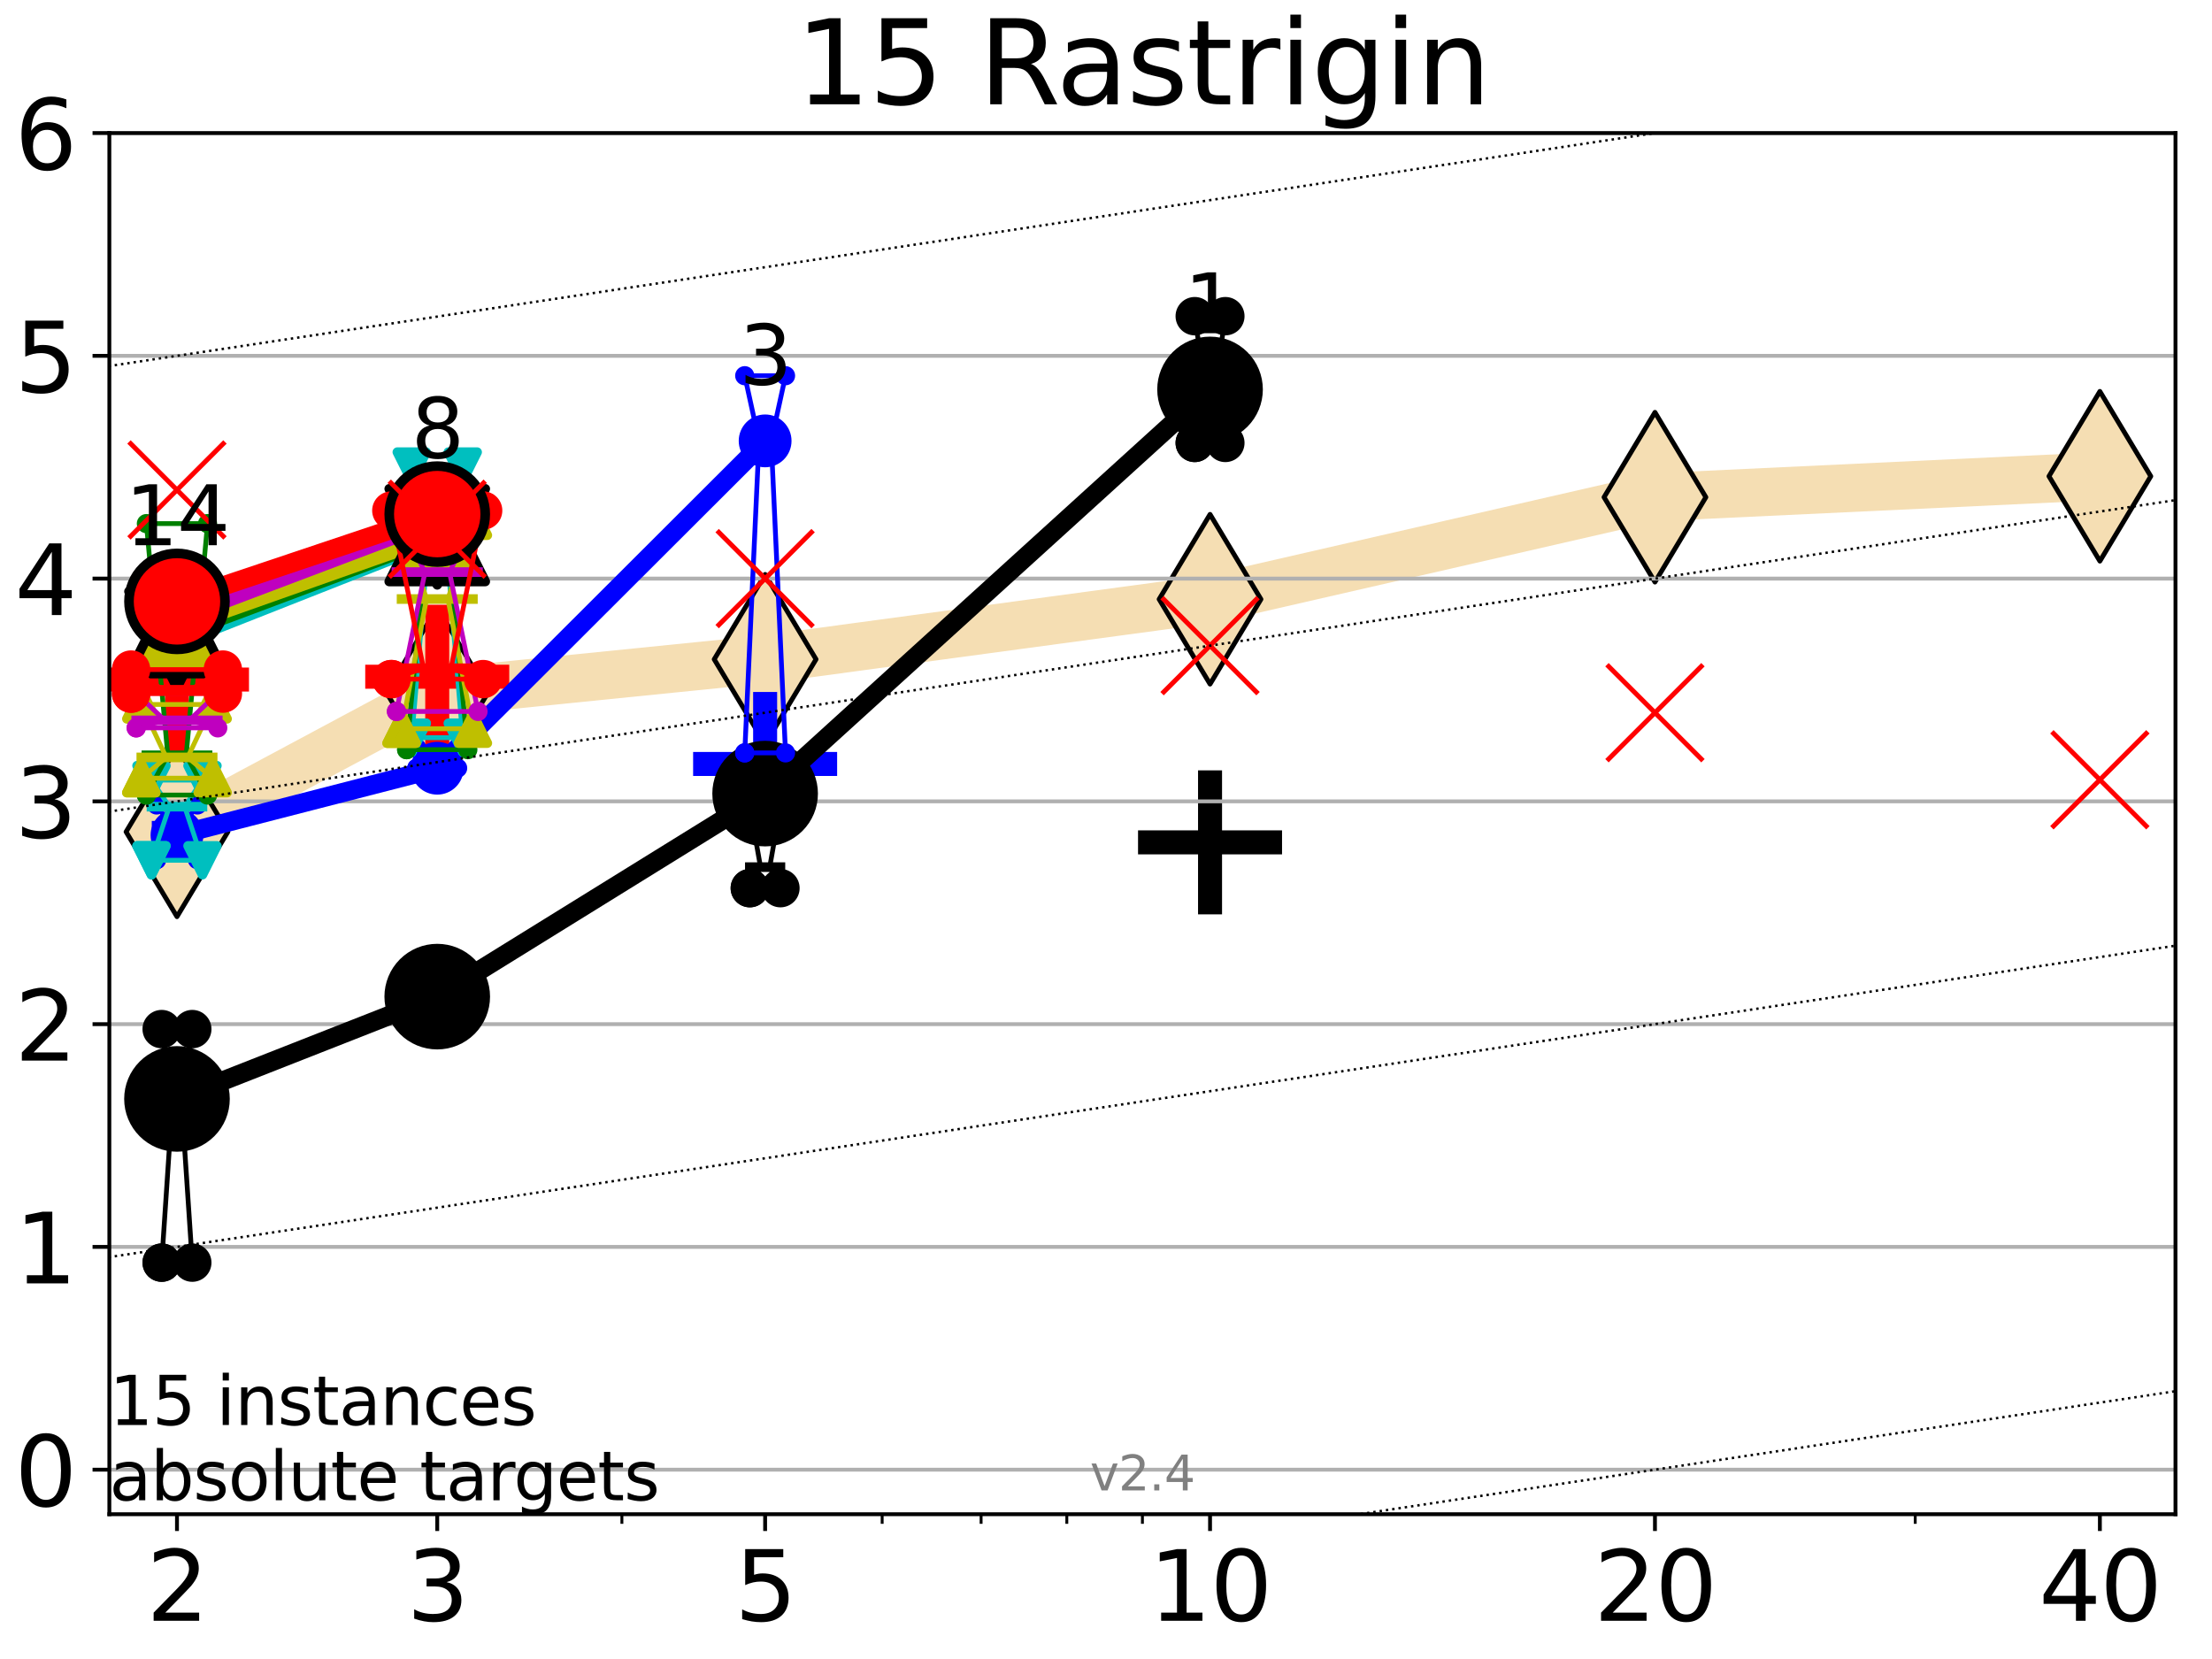 <?xml version="1.0" encoding="utf-8" standalone="no"?>
<!DOCTYPE svg PUBLIC "-//W3C//DTD SVG 1.1//EN"
  "http://www.w3.org/Graphics/SVG/1.1/DTD/svg11.dtd">
<svg height="345.6pt" version="1.1" viewBox="0 0 460.8 345.6" width="460.8pt" xmlns="http://www.w3.org/2000/svg" xmlns:xlink="http://www.w3.org/1999/xlink">
 <defs>
  <style type="text/css">*{stroke-linecap:butt;stroke-linejoin:round;}</style>
 </defs>
 <g id="figure_1">
  <g id="patch_1">
   <path d="M 0 345.6 
L 460.8 345.6 
L 460.8 0 
L 0 0 
z
" style="fill:#ffffff;"/>
  </g>
  <g id="axes_1">
   <g id="patch_2">
    <path d="M 22.78 315.44 
L 453.192 315.44 
L 453.192 27.72 
L 22.78 27.72 
z
" style="fill:#ffffff;"/>
   </g>
   <g id="line2d_1">
    <path clip-path="url(#p321405ad14)" d="M 36.868 173.282 
L 91.085 144.241 
L 159.39 137.345 
L 252.074 124.83 
L 344.758 103.578 
L 437.443 99.215 
" style="fill:none;stroke:#f5deb3;stroke-linecap:square;stroke-width:10;"/>
    <defs>
     <path d="M 0 17.678 
L 10.607 0 
L 0 -17.678 
L -10.607 0 
z
" id="m54b485df29" style="stroke:#000000;stroke-linejoin:miter;"/>
    </defs>
    <g clip-path="url(#p321405ad14)">
     <use style="fill:#f5deb3;stroke:#000000;stroke-linejoin:miter;" x="36.868" xlink:href="#m54b485df29" y="173.282"/>
     <use style="fill:#f5deb3;stroke:#000000;stroke-linejoin:miter;" x="91.085" xlink:href="#m54b485df29" y="144.241"/>
     <use style="fill:#f5deb3;stroke:#000000;stroke-linejoin:miter;" x="159.39" xlink:href="#m54b485df29" y="137.345"/>
     <use style="fill:#f5deb3;stroke:#000000;stroke-linejoin:miter;" x="252.074" xlink:href="#m54b485df29" y="124.83"/>
     <use style="fill:#f5deb3;stroke:#000000;stroke-linejoin:miter;" x="344.758" xlink:href="#m54b485df29" y="103.578"/>
     <use style="fill:#f5deb3;stroke:#000000;stroke-linejoin:miter;" x="437.443" xlink:href="#m54b485df29" y="99.215"/>
    </g>
   </g>
   <g id="line2d_2">
    <defs>
     <path d="M -15 0 
L 15 0 
M 0 15 
L 0 -15 
" id="m2189233f79" style="stroke:#000000;stroke-width:5;"/>
    </defs>
    <g clip-path="url(#p321405ad14)">
     <use style="stroke:#000000;stroke-width:5;" x="252.074" xlink:href="#m2189233f79" y="175.479"/>
    </g>
   </g>
   <g id="line2d_3">
    <defs>
     <path d="M -15 0 
L 15 0 
M 0 15 
L 0 -15 
" id="mb77915bee1" style="stroke:#0000ff;stroke-width:5;"/>
    </defs>
    <g clip-path="url(#p321405ad14)">
     <use style="fill:#0000ff;stroke:#0000ff;stroke-width:5;" x="159.39" xlink:href="#mb77915bee1" y="159.15"/>
    </g>
   </g>
   <g id="line2d_4">
    <defs>
     <path d="M -15 0 
L 15 0 
M 0 15 
L 0 -15 
" id="m8e3e839942" style="stroke:#ff0000;stroke-width:5;"/>
    </defs>
    <g clip-path="url(#p321405ad14)">
     <use style="fill:#ff0000;stroke:#ff0000;stroke-width:5;" x="36.868" xlink:href="#m8e3e839942" y="141.563"/>
    </g>
   </g>
   <g id="line2d_5">
    <g clip-path="url(#p321405ad14)">
     <use style="fill:#ff0000;stroke:#ff0000;stroke-width:5;" x="91.085" xlink:href="#m8e3e839942" y="140.972"/>
    </g>
   </g>
   <g id="matplotlib.axis_1">
    <g id="xtick_1">
     <g id="line2d_6">
      <defs>
       <path d="M 0 0 
L 0 3.5 
" id="mbc484bb2e3" style="stroke:#000000;stroke-width:0.8;"/>
      </defs>
      <g>
       <use style="stroke:#000000;stroke-width:0.8;" x="36.868" xlink:href="#mbc484bb2e3" y="315.44"/>
      </g>
     </g>
     <g id="text_1">
      <!-- 2 -->
      <g transform="translate(30.506 337.637)scale(0.2 -0.2)">
       <defs>
        <path d="M 1228 531 
L 3431 531 
L 3431 0 
L 469 0 
L 469 531 
Q 828 903 1448 1529 
Q 2069 2156 2228 2338 
Q 2531 2678 2651 2914 
Q 2772 3150 2772 3378 
Q 2772 3750 2511 3984 
Q 2250 4219 1831 4219 
Q 1534 4219 1204 4116 
Q 875 4013 500 3803 
L 500 4441 
Q 881 4594 1212 4672 
Q 1544 4750 1819 4750 
Q 2544 4750 2975 4387 
Q 3406 4025 3406 3419 
Q 3406 3131 3298 2873 
Q 3191 2616 2906 2266 
Q 2828 2175 2409 1742 
Q 1991 1309 1228 531 
z
" id="DejaVuSans-32" transform="scale(0.016)"/>
       </defs>
       <use xlink:href="#DejaVuSans-32"/>
      </g>
     </g>
    </g>
    <g id="xtick_2">
     <g id="line2d_7">
      <g>
       <use style="stroke:#000000;stroke-width:0.8;" x="91.085" xlink:href="#mbc484bb2e3" y="315.44"/>
      </g>
     </g>
     <g id="text_2">
      <!-- 3 -->
      <g transform="translate(84.723 337.637)scale(0.2 -0.2)">
       <defs>
        <path d="M 2597 2516 
Q 3050 2419 3304 2112 
Q 3559 1806 3559 1356 
Q 3559 666 3084 287 
Q 2609 -91 1734 -91 
Q 1441 -91 1130 -33 
Q 819 25 488 141 
L 488 750 
Q 750 597 1062 519 
Q 1375 441 1716 441 
Q 2309 441 2620 675 
Q 2931 909 2931 1356 
Q 2931 1769 2642 2001 
Q 2353 2234 1838 2234 
L 1294 2234 
L 1294 2753 
L 1863 2753 
Q 2328 2753 2575 2939 
Q 2822 3125 2822 3475 
Q 2822 3834 2567 4026 
Q 2313 4219 1838 4219 
Q 1578 4219 1281 4162 
Q 984 4106 628 3988 
L 628 4550 
Q 988 4650 1302 4700 
Q 1616 4750 1894 4750 
Q 2613 4750 3031 4423 
Q 3450 4097 3450 3541 
Q 3450 3153 3228 2886 
Q 3006 2619 2597 2516 
z
" id="DejaVuSans-33" transform="scale(0.016)"/>
       </defs>
       <use xlink:href="#DejaVuSans-33"/>
      </g>
     </g>
    </g>
    <g id="xtick_3">
     <g id="line2d_8">
      <g>
       <use style="stroke:#000000;stroke-width:0.8;" x="159.39" xlink:href="#mbc484bb2e3" y="315.44"/>
      </g>
     </g>
     <g id="text_3">
      <!-- 5 -->
      <g transform="translate(153.028 337.637)scale(0.2 -0.2)">
       <defs>
        <path d="M 691 4666 
L 3169 4666 
L 3169 4134 
L 1269 4134 
L 1269 2991 
Q 1406 3038 1543 3061 
Q 1681 3084 1819 3084 
Q 2600 3084 3056 2656 
Q 3513 2228 3513 1497 
Q 3513 744 3044 326 
Q 2575 -91 1722 -91 
Q 1428 -91 1123 -41 
Q 819 9 494 109 
L 494 744 
Q 775 591 1075 516 
Q 1375 441 1709 441 
Q 2250 441 2565 725 
Q 2881 1009 2881 1497 
Q 2881 1984 2565 2268 
Q 2250 2553 1709 2553 
Q 1456 2553 1204 2497 
Q 953 2441 691 2322 
L 691 4666 
z
" id="DejaVuSans-35" transform="scale(0.016)"/>
       </defs>
       <use xlink:href="#DejaVuSans-35"/>
      </g>
     </g>
    </g>
    <g id="xtick_4">
     <g id="line2d_9">
      <g>
       <use style="stroke:#000000;stroke-width:0.8;" x="252.074" xlink:href="#mbc484bb2e3" y="315.44"/>
      </g>
     </g>
     <g id="text_4">
      <!-- 10 -->
      <g transform="translate(239.349 337.637)scale(0.2 -0.2)">
       <defs>
        <path d="M 794 531 
L 1825 531 
L 1825 4091 
L 703 3866 
L 703 4441 
L 1819 4666 
L 2450 4666 
L 2450 531 
L 3481 531 
L 3481 0 
L 794 0 
L 794 531 
z
" id="DejaVuSans-31" transform="scale(0.016)"/>
        <path d="M 2034 4250 
Q 1547 4250 1301 3770 
Q 1056 3291 1056 2328 
Q 1056 1369 1301 889 
Q 1547 409 2034 409 
Q 2525 409 2770 889 
Q 3016 1369 3016 2328 
Q 3016 3291 2770 3770 
Q 2525 4250 2034 4250 
z
M 2034 4750 
Q 2819 4750 3233 4129 
Q 3647 3509 3647 2328 
Q 3647 1150 3233 529 
Q 2819 -91 2034 -91 
Q 1250 -91 836 529 
Q 422 1150 422 2328 
Q 422 3509 836 4129 
Q 1250 4750 2034 4750 
z
" id="DejaVuSans-30" transform="scale(0.016)"/>
       </defs>
       <use xlink:href="#DejaVuSans-31"/>
       <use x="63.623" xlink:href="#DejaVuSans-30"/>
      </g>
     </g>
    </g>
    <g id="xtick_5">
     <g id="line2d_10">
      <g>
       <use style="stroke:#000000;stroke-width:0.8;" x="344.758" xlink:href="#mbc484bb2e3" y="315.44"/>
      </g>
     </g>
     <g id="text_5">
      <!-- 20 -->
      <g transform="translate(332.033 337.637)scale(0.2 -0.2)">
       <use xlink:href="#DejaVuSans-32"/>
       <use x="63.623" xlink:href="#DejaVuSans-30"/>
      </g>
     </g>
    </g>
    <g id="xtick_6">
     <g id="line2d_11">
      <g>
       <use style="stroke:#000000;stroke-width:0.8;" x="437.443" xlink:href="#mbc484bb2e3" y="315.44"/>
      </g>
     </g>
     <g id="text_6">
      <!-- 40 -->
      <g transform="translate(424.718 337.637)scale(0.2 -0.2)">
       <defs>
        <path d="M 2419 4116 
L 825 1625 
L 2419 1625 
L 2419 4116 
z
M 2253 4666 
L 3047 4666 
L 3047 1625 
L 3713 1625 
L 3713 1100 
L 3047 1100 
L 3047 0 
L 2419 0 
L 2419 1100 
L 313 1100 
L 313 1709 
L 2253 4666 
z
" id="DejaVuSans-34" transform="scale(0.016)"/>
       </defs>
       <use xlink:href="#DejaVuSans-34"/>
       <use x="63.623" xlink:href="#DejaVuSans-30"/>
      </g>
     </g>
    </g>
    <g id="xtick_7">
     <g id="line2d_12">
      <defs>
       <path d="M 0 0 
L 0 2 
" id="m46f329272d" style="stroke:#000000;stroke-width:0.6;"/>
      </defs>
      <g>
       <use style="stroke:#000000;stroke-width:0.6;" x="129.552" xlink:href="#m46f329272d" y="315.44"/>
      </g>
     </g>
    </g>
    <g id="xtick_8">
     <g id="line2d_13">
      <g>
       <use style="stroke:#000000;stroke-width:0.6;" x="183.769" xlink:href="#m46f329272d" y="315.44"/>
      </g>
     </g>
    </g>
    <g id="xtick_9">
     <g id="line2d_14">
      <g>
       <use style="stroke:#000000;stroke-width:0.6;" x="204.381" xlink:href="#m46f329272d" y="315.44"/>
      </g>
     </g>
    </g>
    <g id="xtick_10">
     <g id="line2d_15">
      <g>
       <use style="stroke:#000000;stroke-width:0.6;" x="222.237" xlink:href="#m46f329272d" y="315.44"/>
      </g>
     </g>
    </g>
    <g id="xtick_11">
     <g id="line2d_16">
      <g>
       <use style="stroke:#000000;stroke-width:0.6;" x="237.986" xlink:href="#m46f329272d" y="315.44"/>
      </g>
     </g>
    </g>
    <g id="xtick_12">
     <g id="line2d_17">
      <g>
       <use style="stroke:#000000;stroke-width:0.6;" x="398.975" xlink:href="#m46f329272d" y="315.44"/>
      </g>
     </g>
    </g>
   </g>
   <g id="matplotlib.axis_2">
    <g id="ytick_1">
     <g id="line2d_18">
      <path clip-path="url(#p321405ad14)" d="M 22.78 306.159 
L 453.192 306.159 
" style="fill:none;stroke:#b0b0b0;stroke-linecap:square;stroke-width:0.8;"/>
     </g>
     <g id="line2d_19">
      <defs>
       <path d="M 0 0 
L -3.5 0 
" id="m55935523dc" style="stroke:#000000;stroke-width:0.8;"/>
      </defs>
      <g>
       <use style="stroke:#000000;stroke-width:0.8;" x="22.78" xlink:href="#m55935523dc" y="306.159"/>
      </g>
     </g>
     <g id="text_7">
      <!-- 0 -->
      <g transform="translate(3.055 313.757)scale(0.2 -0.2)">
       <use xlink:href="#DejaVuSans-30"/>
      </g>
     </g>
    </g>
    <g id="ytick_2">
     <g id="line2d_20">
      <path clip-path="url(#p321405ad14)" d="M 22.78 259.752 
L 453.192 259.752 
" style="fill:none;stroke:#b0b0b0;stroke-linecap:square;stroke-width:0.8;"/>
     </g>
     <g id="line2d_21">
      <g>
       <use style="stroke:#000000;stroke-width:0.8;" x="22.78" xlink:href="#m55935523dc" y="259.752"/>
      </g>
     </g>
     <g id="text_8">
      <!-- 1 -->
      <g transform="translate(3.055 267.351)scale(0.2 -0.2)">
       <use xlink:href="#DejaVuSans-31"/>
      </g>
     </g>
    </g>
    <g id="ytick_3">
     <g id="line2d_22">
      <path clip-path="url(#p321405ad14)" d="M 22.78 213.346 
L 453.192 213.346 
" style="fill:none;stroke:#b0b0b0;stroke-linecap:square;stroke-width:0.8;"/>
     </g>
     <g id="line2d_23">
      <g>
       <use style="stroke:#000000;stroke-width:0.8;" x="22.78" xlink:href="#m55935523dc" y="213.346"/>
      </g>
     </g>
     <g id="text_9">
      <!-- 2 -->
      <g transform="translate(3.055 220.944)scale(0.2 -0.2)">
       <use xlink:href="#DejaVuSans-32"/>
      </g>
     </g>
    </g>
    <g id="ytick_4">
     <g id="line2d_24">
      <path clip-path="url(#p321405ad14)" d="M 22.78 166.939 
L 453.192 166.939 
" style="fill:none;stroke:#b0b0b0;stroke-linecap:square;stroke-width:0.8;"/>
     </g>
     <g id="line2d_25">
      <g>
       <use style="stroke:#000000;stroke-width:0.8;" x="22.78" xlink:href="#m55935523dc" y="166.939"/>
      </g>
     </g>
     <g id="text_10">
      <!-- 3 -->
      <g transform="translate(3.055 174.538)scale(0.2 -0.2)">
       <use xlink:href="#DejaVuSans-33"/>
      </g>
     </g>
    </g>
    <g id="ytick_5">
     <g id="line2d_26">
      <path clip-path="url(#p321405ad14)" d="M 22.78 120.533 
L 453.192 120.533 
" style="fill:none;stroke:#b0b0b0;stroke-linecap:square;stroke-width:0.8;"/>
     </g>
     <g id="line2d_27">
      <g>
       <use style="stroke:#000000;stroke-width:0.8;" x="22.78" xlink:href="#m55935523dc" y="120.533"/>
      </g>
     </g>
     <g id="text_11">
      <!-- 4 -->
      <g transform="translate(3.055 128.131)scale(0.2 -0.2)">
       <use xlink:href="#DejaVuSans-34"/>
      </g>
     </g>
    </g>
    <g id="ytick_6">
     <g id="line2d_28">
      <path clip-path="url(#p321405ad14)" d="M 22.78 74.126 
L 453.192 74.126 
" style="fill:none;stroke:#b0b0b0;stroke-linecap:square;stroke-width:0.8;"/>
     </g>
     <g id="line2d_29">
      <g>
       <use style="stroke:#000000;stroke-width:0.8;" x="22.78" xlink:href="#m55935523dc" y="74.126"/>
      </g>
     </g>
     <g id="text_12">
      <!-- 5 -->
      <g transform="translate(3.055 81.725)scale(0.2 -0.2)">
       <use xlink:href="#DejaVuSans-35"/>
      </g>
     </g>
    </g>
    <g id="ytick_7">
     <g id="line2d_30">
      <path clip-path="url(#p321405ad14)" d="M 22.78 27.72 
L 453.192 27.72 
" style="fill:none;stroke:#b0b0b0;stroke-linecap:square;stroke-width:0.8;"/>
     </g>
     <g id="line2d_31">
      <g>
       <use style="stroke:#000000;stroke-width:0.8;" x="22.78" xlink:href="#m55935523dc" y="27.72"/>
      </g>
     </g>
     <g id="text_13">
      <!-- 6 -->
      <g transform="translate(3.055 35.318)scale(0.2 -0.2)">
       <defs>
        <path d="M 2113 2584 
Q 1688 2584 1439 2293 
Q 1191 2003 1191 1497 
Q 1191 994 1439 701 
Q 1688 409 2113 409 
Q 2538 409 2786 701 
Q 3034 994 3034 1497 
Q 3034 2003 2786 2293 
Q 2538 2584 2113 2584 
z
M 3366 4563 
L 3366 3988 
Q 3128 4100 2886 4159 
Q 2644 4219 2406 4219 
Q 1781 4219 1451 3797 
Q 1122 3375 1075 2522 
Q 1259 2794 1537 2939 
Q 1816 3084 2150 3084 
Q 2853 3084 3261 2657 
Q 3669 2231 3669 1497 
Q 3669 778 3244 343 
Q 2819 -91 2113 -91 
Q 1303 -91 875 529 
Q 447 1150 447 2328 
Q 447 3434 972 4092 
Q 1497 4750 2381 4750 
Q 2619 4750 2861 4703 
Q 3103 4656 3366 4563 
z
" id="DejaVuSans-36" transform="scale(0.016)"/>
       </defs>
       <use xlink:href="#DejaVuSans-36"/>
      </g>
     </g>
    </g>
   </g>
   <g id="line2d_32">
    <path clip-path="url(#p321405ad14)" d="M 33.682 263.028 
L 35.912 229.664 
L 33.682 214.38 
L 40.054 214.38 
L 37.824 229.664 
L 40.054 263.028 
L 33.682 263.028 
" style="fill:none;stroke:#000000;stroke-linecap:square;"/>
   </g>
   <g id="line2d_33">
    <path clip-path="url(#p321405ad14)" d="M 33.682 263.028 
L 40.054 263.028 
L 40.054 214.38 
L 33.682 214.38 
L 33.682 263.028 
" style="fill:none;"/>
    <defs>
     <path d="M 0 3 
C 0.796 3 1.559 2.684 2.121 2.121 
C 2.684 1.559 3 0.796 3 0 
C 3 -0.796 2.684 -1.559 2.121 -2.121 
C 1.559 -2.684 0.796 -3 0 -3 
C -0.796 -3 -1.559 -2.684 -2.121 -2.121 
C -2.684 -1.559 -3 -0.796 -3 0 
C -3 0.796 -2.684 1.559 -2.121 2.121 
C -1.559 2.684 -0.796 3 0 3 
z
" id="m376ea65807" style="stroke:#000000;stroke-width:2;"/>
    </defs>
    <g clip-path="url(#p321405ad14)">
     <use style="stroke:#000000;stroke-width:2;" x="33.682" xlink:href="#m376ea65807" y="263.028"/>
     <use style="stroke:#000000;stroke-width:2;" x="40.054" xlink:href="#m376ea65807" y="263.028"/>
     <use style="stroke:#000000;stroke-width:2;" x="40.054" xlink:href="#m376ea65807" y="214.38"/>
     <use style="stroke:#000000;stroke-width:2;" x="33.682" xlink:href="#m376ea65807" y="214.38"/>
     <use style="stroke:#000000;stroke-width:2;" x="33.682" xlink:href="#m376ea65807" y="263.028"/>
    </g>
   </g>
   <g id="line2d_34">
    <path clip-path="url(#p321405ad14)" d="M 33.682 229.664 
L 40.054 229.664 
" style="fill:none;stroke:#000000;stroke-linecap:square;stroke-width:2;"/>
   </g>
   <g id="line2d_35">
    <path clip-path="url(#p321405ad14)" d="M 87.899 210.588 
L 90.129 208.188 
L 87.899 202.85 
L 94.271 202.85 
L 92.041 208.188 
L 94.271 210.588 
L 87.899 210.588 
" style="fill:none;stroke:#000000;stroke-linecap:square;"/>
   </g>
   <g id="line2d_36">
    <path clip-path="url(#p321405ad14)" d="M 87.899 210.588 
L 94.271 210.588 
L 94.271 202.85 
L 87.899 202.85 
L 87.899 210.588 
" style="fill:none;"/>
    <g clip-path="url(#p321405ad14)">
     <use style="stroke:#000000;stroke-width:2;" x="87.899" xlink:href="#m376ea65807" y="210.588"/>
     <use style="stroke:#000000;stroke-width:2;" x="94.271" xlink:href="#m376ea65807" y="210.588"/>
     <use style="stroke:#000000;stroke-width:2;" x="94.271" xlink:href="#m376ea65807" y="202.85"/>
     <use style="stroke:#000000;stroke-width:2;" x="87.899" xlink:href="#m376ea65807" y="202.85"/>
     <use style="stroke:#000000;stroke-width:2;" x="87.899" xlink:href="#m376ea65807" y="210.588"/>
    </g>
   </g>
   <g id="line2d_37">
    <path clip-path="url(#p321405ad14)" d="M 87.899 208.188 
L 94.271 208.188 
" style="fill:none;stroke:#000000;stroke-linecap:square;stroke-width:2;"/>
   </g>
   <g id="line2d_38">
    <path clip-path="url(#p321405ad14)" d="M 156.204 185.017 
L 158.434 180.641 
L 156.204 167.969 
L 162.576 167.969 
L 160.346 180.641 
L 162.576 185.017 
L 156.204 185.017 
" style="fill:none;stroke:#000000;stroke-linecap:square;"/>
   </g>
   <g id="line2d_39">
    <path clip-path="url(#p321405ad14)" d="M 156.204 185.017 
L 162.576 185.017 
L 162.576 167.969 
L 156.204 167.969 
L 156.204 185.017 
" style="fill:none;"/>
    <g clip-path="url(#p321405ad14)">
     <use style="stroke:#000000;stroke-width:2;" x="156.204" xlink:href="#m376ea65807" y="185.017"/>
     <use style="stroke:#000000;stroke-width:2;" x="162.576" xlink:href="#m376ea65807" y="185.017"/>
     <use style="stroke:#000000;stroke-width:2;" x="162.576" xlink:href="#m376ea65807" y="167.969"/>
     <use style="stroke:#000000;stroke-width:2;" x="156.204" xlink:href="#m376ea65807" y="167.969"/>
     <use style="stroke:#000000;stroke-width:2;" x="156.204" xlink:href="#m376ea65807" y="185.017"/>
    </g>
   </g>
   <g id="line2d_40">
    <path clip-path="url(#p321405ad14)" d="M 156.204 180.641 
L 162.576 180.641 
" style="fill:none;stroke:#000000;stroke-linecap:square;stroke-width:2;"/>
   </g>
   <g id="line2d_41">
    <path clip-path="url(#p321405ad14)" d="M 248.888 92.266 
L 251.118 81.127 
L 248.888 65.867 
L 255.26 65.867 
L 253.03 81.127 
L 255.26 92.266 
L 248.888 92.266 
" style="fill:none;stroke:#000000;stroke-linecap:square;"/>
   </g>
   <g id="line2d_42">
    <path clip-path="url(#p321405ad14)" d="M 248.888 92.266 
L 255.26 92.266 
L 255.26 65.867 
L 248.888 65.867 
L 248.888 92.266 
" style="fill:none;"/>
    <g clip-path="url(#p321405ad14)">
     <use style="stroke:#000000;stroke-width:2;" x="248.888" xlink:href="#m376ea65807" y="92.266"/>
     <use style="stroke:#000000;stroke-width:2;" x="255.26" xlink:href="#m376ea65807" y="92.266"/>
     <use style="stroke:#000000;stroke-width:2;" x="255.26" xlink:href="#m376ea65807" y="65.867"/>
     <use style="stroke:#000000;stroke-width:2;" x="248.888" xlink:href="#m376ea65807" y="65.867"/>
     <use style="stroke:#000000;stroke-width:2;" x="248.888" xlink:href="#m376ea65807" y="92.266"/>
    </g>
   </g>
   <g id="line2d_43">
    <path clip-path="url(#p321405ad14)" d="M 248.888 81.127 
L 255.26 81.127 
" style="fill:none;stroke:#000000;stroke-linecap:square;stroke-width:2;"/>
   </g>
   <g id="line2d_44">
    <path clip-path="url(#p321405ad14)" d="M 36.868 228.923 
L 91.085 207.615 
" style="fill:none;stroke:#000000;stroke-linecap:square;stroke-width:4;"/>
   </g>
   <g id="line2d_45">
    <path clip-path="url(#p321405ad14)" d="M 91.085 207.615 
L 159.39 165.32 
" style="fill:none;stroke:#000000;stroke-linecap:square;stroke-width:4;"/>
   </g>
   <g id="line2d_46">
    <path clip-path="url(#p321405ad14)" d="M 159.39 165.32 
L 252.074 81.127 
" style="fill:none;stroke:#000000;stroke-linecap:square;stroke-width:4;"/>
   </g>
   <g id="line2d_47">
    <path clip-path="url(#p321405ad14)" d="M 36.868 228.923 
L 91.085 207.615 
L 159.39 165.32 
L 252.074 81.127 
" style="fill:none;"/>
    <defs>
     <path d="M 0 10 
C 2.652 10 5.196 8.946 7.071 7.071 
C 8.946 5.196 10 2.652 10 0 
C 10 -2.652 8.946 -5.196 7.071 -7.071 
C 5.196 -8.946 2.652 -10 0 -10 
C -2.652 -10 -5.196 -8.946 -7.071 -7.071 
C -8.946 -5.196 -10 -2.652 -10 0 
C -10 2.652 -8.946 5.196 -7.071 7.071 
C -5.196 8.946 -2.652 10 0 10 
z
" id="m2b4449d874" style="stroke:#000000;stroke-width:2;"/>
    </defs>
    <g clip-path="url(#p321405ad14)">
     <use style="stroke:#000000;stroke-width:2;" x="36.868" xlink:href="#m2b4449d874" y="228.923"/>
     <use style="stroke:#000000;stroke-width:2;" x="91.085" xlink:href="#m2b4449d874" y="207.615"/>
     <use style="stroke:#000000;stroke-width:2;" x="159.39" xlink:href="#m2b4449d874" y="165.32"/>
     <use style="stroke:#000000;stroke-width:2;" x="252.074" xlink:href="#m2b4449d874" y="81.127"/>
    </g>
   </g>
   <g id="line2d_48">
    <path clip-path="url(#p321405ad14)" d="M 32.62 179.08 
L 35.594 172.012 
L 32.62 167.689 
L 41.116 167.689 
L 38.143 172.012 
L 41.116 179.08 
L 32.62 179.08 
" style="fill:none;stroke:#0000ff;stroke-linecap:square;"/>
   </g>
   <g id="line2d_49">
    <path clip-path="url(#p321405ad14)" d="M 32.62 179.08 
L 41.116 179.08 
L 41.116 167.689 
L 32.62 167.689 
L 32.62 179.08 
" style="fill:none;"/>
    <defs>
     <path d="M 0 1.5 
C 0.398 1.5 0.779 1.342 1.061 1.061 
C 1.342 0.779 1.5 0.398 1.5 0 
C 1.5 -0.398 1.342 -0.779 1.061 -1.061 
C 0.779 -1.342 0.398 -1.5 0 -1.5 
C -0.398 -1.5 -0.779 -1.342 -1.061 -1.061 
C -1.342 -0.779 -1.5 -0.398 -1.5 0 
C -1.5 0.398 -1.342 0.779 -1.061 1.061 
C -0.779 1.342 -0.398 1.5 0 1.5 
z
" id="m63a9afdbc6" style="stroke:#0000ff;"/>
    </defs>
    <g clip-path="url(#p321405ad14)">
     <use style="fill:#0000ff;stroke:#0000ff;" x="32.62" xlink:href="#m63a9afdbc6" y="179.08"/>
     <use style="fill:#0000ff;stroke:#0000ff;" x="41.116" xlink:href="#m63a9afdbc6" y="179.08"/>
     <use style="fill:#0000ff;stroke:#0000ff;" x="41.116" xlink:href="#m63a9afdbc6" y="167.689"/>
     <use style="fill:#0000ff;stroke:#0000ff;" x="32.62" xlink:href="#m63a9afdbc6" y="167.689"/>
     <use style="fill:#0000ff;stroke:#0000ff;" x="32.62" xlink:href="#m63a9afdbc6" y="179.08"/>
    </g>
   </g>
   <g id="line2d_50">
    <path clip-path="url(#p321405ad14)" d="M 32.62 172.012 
L 41.116 172.012 
" style="fill:none;stroke:#0000ff;stroke-linecap:square;stroke-width:2;"/>
   </g>
   <g id="line2d_51">
    <path clip-path="url(#p321405ad14)" d="M 86.837 160.01 
L 89.811 156.64 
L 86.837 155.83 
L 95.333 155.83 
L 92.359 156.64 
L 95.333 160.01 
L 86.837 160.01 
" style="fill:none;stroke:#0000ff;stroke-linecap:square;"/>
   </g>
   <g id="line2d_52">
    <path clip-path="url(#p321405ad14)" d="M 86.837 160.01 
L 95.333 160.01 
L 95.333 155.83 
L 86.837 155.83 
L 86.837 160.01 
" style="fill:none;"/>
    <g clip-path="url(#p321405ad14)">
     <use style="fill:#0000ff;stroke:#0000ff;" x="86.837" xlink:href="#m63a9afdbc6" y="160.01"/>
     <use style="fill:#0000ff;stroke:#0000ff;" x="95.333" xlink:href="#m63a9afdbc6" y="160.01"/>
     <use style="fill:#0000ff;stroke:#0000ff;" x="95.333" xlink:href="#m63a9afdbc6" y="155.83"/>
     <use style="fill:#0000ff;stroke:#0000ff;" x="86.837" xlink:href="#m63a9afdbc6" y="155.83"/>
     <use style="fill:#0000ff;stroke:#0000ff;" x="86.837" xlink:href="#m63a9afdbc6" y="160.01"/>
    </g>
   </g>
   <g id="line2d_53">
    <path clip-path="url(#p321405ad14)" d="M 86.837 156.64 
L 95.333 156.64 
" style="fill:none;stroke:#0000ff;stroke-linecap:square;stroke-width:2;"/>
   </g>
   <g id="line2d_54">
    <path clip-path="url(#p321405ad14)" d="M 155.142 156.837 
L 158.116 91.888 
L 155.142 78.268 
L 163.638 78.268 
L 160.665 91.888 
L 163.638 156.837 
L 155.142 156.837 
" style="fill:none;stroke:#0000ff;stroke-linecap:square;"/>
   </g>
   <g id="line2d_55">
    <path clip-path="url(#p321405ad14)" d="M 155.142 156.837 
L 163.638 156.837 
L 163.638 78.268 
L 155.142 78.268 
L 155.142 156.837 
" style="fill:none;"/>
    <g clip-path="url(#p321405ad14)">
     <use style="fill:#0000ff;stroke:#0000ff;" x="155.142" xlink:href="#m63a9afdbc6" y="156.837"/>
     <use style="fill:#0000ff;stroke:#0000ff;" x="163.638" xlink:href="#m63a9afdbc6" y="156.837"/>
     <use style="fill:#0000ff;stroke:#0000ff;" x="163.638" xlink:href="#m63a9afdbc6" y="78.268"/>
     <use style="fill:#0000ff;stroke:#0000ff;" x="155.142" xlink:href="#m63a9afdbc6" y="78.268"/>
     <use style="fill:#0000ff;stroke:#0000ff;" x="155.142" xlink:href="#m63a9afdbc6" y="156.837"/>
    </g>
   </g>
   <g id="line2d_56">
    <path clip-path="url(#p321405ad14)" d="M 155.142 91.888 
L 163.638 91.888 
" style="fill:none;stroke:#0000ff;stroke-linecap:square;stroke-width:2;"/>
   </g>
   <g id="line2d_57">
    <path clip-path="url(#p321405ad14)" d="M 36.868 173.985 
L 91.085 160.035 
" style="fill:none;stroke:#0000ff;stroke-linecap:square;stroke-width:4;"/>
   </g>
   <g id="line2d_58">
    <path clip-path="url(#p321405ad14)" d="M 91.085 160.035 
L 159.39 91.844 
" style="fill:none;stroke:#0000ff;stroke-linecap:square;stroke-width:4;"/>
   </g>
   <g id="line2d_59">
    <path clip-path="url(#p321405ad14)" d="M 36.868 173.985 
L 91.085 160.035 
L 159.39 91.844 
" style="fill:none;"/>
    <defs>
     <path d="M 0 5 
C 1.326 5 2.598 4.473 3.536 3.536 
C 4.473 2.598 5 1.326 5 0 
C 5 -1.326 4.473 -2.598 3.536 -3.536 
C 2.598 -4.473 1.326 -5 0 -5 
C -1.326 -5 -2.598 -4.473 -3.536 -3.536 
C -4.473 -2.598 -5 -1.326 -5 0 
C -5 1.326 -4.473 2.598 -3.536 3.536 
C -2.598 4.473 -1.326 5 0 5 
z
" id="m266b59b43c" style="stroke:#0000ff;"/>
    </defs>
    <g clip-path="url(#p321405ad14)">
     <use style="fill:#0000ff;stroke:#0000ff;" x="36.868" xlink:href="#m266b59b43c" y="173.985"/>
     <use style="fill:#0000ff;stroke:#0000ff;" x="91.085" xlink:href="#m266b59b43c" y="160.035"/>
     <use style="fill:#0000ff;stroke:#0000ff;" x="159.39" xlink:href="#m266b59b43c" y="91.844"/>
    </g>
   </g>
   <g id="line2d_60">
    <path clip-path="url(#p321405ad14)" d="M 31.558 179.209 
L 35.275 168.042 
L 31.558 162.507 
L 42.178 162.507 
L 38.461 168.042 
L 42.178 179.209 
L 31.558 179.209 
" style="fill:none;stroke:#00bfbf;stroke-linecap:square;"/>
   </g>
   <g id="line2d_61">
    <path clip-path="url(#p321405ad14)" d="M 31.558 179.209 
L 42.178 179.209 
L 42.178 162.507 
L 31.558 162.507 
L 31.558 179.209 
" style="fill:none;"/>
    <defs>
     <path d="M -0 3 
L 3 -3 
L -3 -3 
z
" id="m59e68949ba" style="stroke:#00bfbf;stroke-linejoin:miter;stroke-width:2;"/>
    </defs>
    <g clip-path="url(#p321405ad14)">
     <use style="fill:#00bfbf;stroke:#00bfbf;stroke-linejoin:miter;stroke-width:2;" x="31.558" xlink:href="#m59e68949ba" y="179.209"/>
     <use style="fill:#00bfbf;stroke:#00bfbf;stroke-linejoin:miter;stroke-width:2;" x="42.178" xlink:href="#m59e68949ba" y="179.209"/>
     <use style="fill:#00bfbf;stroke:#00bfbf;stroke-linejoin:miter;stroke-width:2;" x="42.178" xlink:href="#m59e68949ba" y="162.507"/>
     <use style="fill:#00bfbf;stroke:#00bfbf;stroke-linejoin:miter;stroke-width:2;" x="31.558" xlink:href="#m59e68949ba" y="162.507"/>
     <use style="fill:#00bfbf;stroke:#00bfbf;stroke-linejoin:miter;stroke-width:2;" x="31.558" xlink:href="#m59e68949ba" y="179.209"/>
    </g>
   </g>
   <g id="line2d_62">
    <path clip-path="url(#p321405ad14)" d="M 31.558 168.042 
L 42.178 168.042 
" style="fill:none;stroke:#00bfbf;stroke-linecap:square;stroke-width:2;"/>
   </g>
   <g id="line2d_63">
    <path clip-path="url(#p321405ad14)" d="M 85.775 153.674 
L 89.492 109.972 
L 85.775 97.189 
L 96.395 97.189 
L 92.678 109.972 
L 96.395 153.674 
L 85.775 153.674 
" style="fill:none;stroke:#00bfbf;stroke-linecap:square;"/>
   </g>
   <g id="line2d_64">
    <path clip-path="url(#p321405ad14)" d="M 85.775 153.674 
L 96.395 153.674 
L 96.395 97.189 
L 85.775 97.189 
L 85.775 153.674 
" style="fill:none;"/>
    <g clip-path="url(#p321405ad14)">
     <use style="fill:#00bfbf;stroke:#00bfbf;stroke-linejoin:miter;stroke-width:2;" x="85.775" xlink:href="#m59e68949ba" y="153.674"/>
     <use style="fill:#00bfbf;stroke:#00bfbf;stroke-linejoin:miter;stroke-width:2;" x="96.395" xlink:href="#m59e68949ba" y="153.674"/>
     <use style="fill:#00bfbf;stroke:#00bfbf;stroke-linejoin:miter;stroke-width:2;" x="96.395" xlink:href="#m59e68949ba" y="97.189"/>
     <use style="fill:#00bfbf;stroke:#00bfbf;stroke-linejoin:miter;stroke-width:2;" x="85.775" xlink:href="#m59e68949ba" y="97.189"/>
     <use style="fill:#00bfbf;stroke:#00bfbf;stroke-linejoin:miter;stroke-width:2;" x="85.775" xlink:href="#m59e68949ba" y="153.674"/>
    </g>
   </g>
   <g id="line2d_65">
    <path clip-path="url(#p321405ad14)" d="M 85.775 109.972 
L 96.395 109.972 
" style="fill:none;stroke:#00bfbf;stroke-linecap:square;stroke-width:2;"/>
   </g>
   <g id="line2d_66">
    <path clip-path="url(#p321405ad14)" d="M 36.868 133.217 
L 91.085 111.829 
" style="fill:none;stroke:#00bfbf;stroke-linecap:square;stroke-width:4;"/>
   </g>
   <g id="line2d_67">
    <path clip-path="url(#p321405ad14)" d="M 36.868 133.217 
L 91.085 111.829 
" style="fill:none;"/>
    <defs>
     <path d="M -0 10 
L 10 -10 
L -10 -10 
z
" id="m5759d94538" style="stroke:#000000;stroke-linejoin:miter;stroke-width:2;"/>
    </defs>
    <g clip-path="url(#p321405ad14)">
     <use style="fill:#00bfbf;stroke:#000000;stroke-linejoin:miter;stroke-width:2;" x="36.868" xlink:href="#m5759d94538" y="133.217"/>
     <use style="fill:#00bfbf;stroke:#000000;stroke-linejoin:miter;stroke-width:2;" x="91.085" xlink:href="#m5759d94538" y="111.829"/>
    </g>
   </g>
   <g id="line2d_68">
    <path clip-path="url(#p321405ad14)" d="M 30.496 165.623 
L 34.957 157.341 
L 30.496 109.077 
L 43.24 109.077 
L 38.78 157.341 
L 43.24 165.623 
L 30.496 165.623 
" style="fill:none;stroke:#008000;stroke-linecap:square;"/>
   </g>
   <g id="line2d_69">
    <path clip-path="url(#p321405ad14)" d="M 30.496 165.623 
L 43.24 165.623 
L 43.24 109.077 
L 30.496 109.077 
L 30.496 165.623 
" style="fill:none;"/>
    <defs>
     <path d="M 0 1.5 
C 0.398 1.5 0.779 1.342 1.061 1.061 
C 1.342 0.779 1.5 0.398 1.5 0 
C 1.5 -0.398 1.342 -0.779 1.061 -1.061 
C 0.779 -1.342 0.398 -1.5 0 -1.5 
C -0.398 -1.5 -0.779 -1.342 -1.061 -1.061 
C -1.342 -0.779 -1.5 -0.398 -1.5 0 
C -1.5 0.398 -1.342 0.779 -1.061 1.061 
C -0.779 1.342 -0.398 1.5 0 1.5 
z
" id="m263a62d14d" style="stroke:#008000;"/>
    </defs>
    <g clip-path="url(#p321405ad14)">
     <use style="fill:#008000;stroke:#008000;" x="30.496" xlink:href="#m263a62d14d" y="165.623"/>
     <use style="fill:#008000;stroke:#008000;" x="43.24" xlink:href="#m263a62d14d" y="165.623"/>
     <use style="fill:#008000;stroke:#008000;" x="43.24" xlink:href="#m263a62d14d" y="109.077"/>
     <use style="fill:#008000;stroke:#008000;" x="30.496" xlink:href="#m263a62d14d" y="109.077"/>
     <use style="fill:#008000;stroke:#008000;" x="30.496" xlink:href="#m263a62d14d" y="165.623"/>
    </g>
   </g>
   <g id="line2d_70">
    <path clip-path="url(#p321405ad14)" d="M 30.496 157.341 
L 43.24 157.341 
" style="fill:none;stroke:#008000;stroke-linecap:square;stroke-width:2;"/>
   </g>
   <g id="line2d_71">
    <path clip-path="url(#p321405ad14)" d="M 84.713 156.17 
L 89.173 109.937 
L 84.713 108.273 
L 97.457 108.273 
L 92.997 109.937 
L 97.457 156.17 
L 84.713 156.17 
" style="fill:none;stroke:#008000;stroke-linecap:square;"/>
   </g>
   <g id="line2d_72">
    <path clip-path="url(#p321405ad14)" d="M 84.713 156.17 
L 97.457 156.17 
L 97.457 108.273 
L 84.713 108.273 
L 84.713 156.17 
" style="fill:none;"/>
    <g clip-path="url(#p321405ad14)">
     <use style="fill:#008000;stroke:#008000;" x="84.713" xlink:href="#m263a62d14d" y="156.17"/>
     <use style="fill:#008000;stroke:#008000;" x="97.457" xlink:href="#m263a62d14d" y="156.17"/>
     <use style="fill:#008000;stroke:#008000;" x="97.457" xlink:href="#m263a62d14d" y="108.273"/>
     <use style="fill:#008000;stroke:#008000;" x="84.713" xlink:href="#m263a62d14d" y="108.273"/>
     <use style="fill:#008000;stroke:#008000;" x="84.713" xlink:href="#m263a62d14d" y="156.17"/>
    </g>
   </g>
   <g id="line2d_73">
    <path clip-path="url(#p321405ad14)" d="M 84.713 109.937 
L 97.457 109.937 
" style="fill:none;stroke:#008000;stroke-linecap:square;stroke-width:2;"/>
   </g>
   <g id="line2d_74">
    <path clip-path="url(#p321405ad14)" d="M 36.868 131.725 
L 91.085 111.402 
" style="fill:none;stroke:#008000;stroke-linecap:square;stroke-width:4;"/>
   </g>
   <g id="line2d_75">
    <path clip-path="url(#p321405ad14)" d="M 36.868 131.725 
L 91.085 111.402 
" style="fill:none;"/>
    <defs>
     <path d="M 0 5 
C 1.326 5 2.598 4.473 3.536 3.536 
C 4.473 2.598 5 1.326 5 0 
C 5 -1.326 4.473 -2.598 3.536 -3.536 
C 2.598 -4.473 1.326 -5 0 -5 
C -1.326 -5 -2.598 -4.473 -3.536 -3.536 
C -4.473 -2.598 -5 -1.326 -5 0 
C -5 1.326 -4.473 2.598 -3.536 3.536 
C -2.598 4.473 -1.326 5 0 5 
z
" id="m6076b631cd" style="stroke:#008000;"/>
    </defs>
    <g clip-path="url(#p321405ad14)">
     <use style="fill:#008000;stroke:#008000;" x="36.868" xlink:href="#m6076b631cd" y="131.725"/>
     <use style="fill:#008000;stroke:#008000;" x="91.085" xlink:href="#m6076b631cd" y="111.402"/>
    </g>
   </g>
   <g id="line2d_76">
    <path clip-path="url(#p321405ad14)" d="M 29.434 162.114 
L 34.638 157.784 
L 29.434 146.747 
L 44.303 146.747 
L 39.099 157.784 
L 44.303 162.114 
L 29.434 162.114 
" style="fill:none;stroke:#bfbf00;stroke-linecap:square;"/>
   </g>
   <g id="line2d_77">
    <path clip-path="url(#p321405ad14)" d="M 29.434 162.114 
L 44.303 162.114 
L 44.303 146.747 
L 29.434 146.747 
L 29.434 162.114 
" style="fill:none;"/>
    <defs>
     <path d="M 0 -3 
L -3 3 
L 3 3 
z
" id="mb99a8770f4" style="stroke:#bfbf00;stroke-linejoin:miter;stroke-width:2;"/>
    </defs>
    <g clip-path="url(#p321405ad14)">
     <use style="fill:#bfbf00;stroke:#bfbf00;stroke-linejoin:miter;stroke-width:2;" x="29.434" xlink:href="#mb99a8770f4" y="162.114"/>
     <use style="fill:#bfbf00;stroke:#bfbf00;stroke-linejoin:miter;stroke-width:2;" x="44.303" xlink:href="#mb99a8770f4" y="162.114"/>
     <use style="fill:#bfbf00;stroke:#bfbf00;stroke-linejoin:miter;stroke-width:2;" x="44.303" xlink:href="#mb99a8770f4" y="146.747"/>
     <use style="fill:#bfbf00;stroke:#bfbf00;stroke-linejoin:miter;stroke-width:2;" x="29.434" xlink:href="#mb99a8770f4" y="146.747"/>
     <use style="fill:#bfbf00;stroke:#bfbf00;stroke-linejoin:miter;stroke-width:2;" x="29.434" xlink:href="#mb99a8770f4" y="162.114"/>
    </g>
   </g>
   <g id="line2d_78">
    <path clip-path="url(#p321405ad14)" d="M 29.434 157.784 
L 44.303 157.784 
" style="fill:none;stroke:#bfbf00;stroke-linecap:square;stroke-width:2;"/>
   </g>
   <g id="line2d_79">
    <path clip-path="url(#p321405ad14)" d="M 83.651 151.808 
L 88.855 124.793 
L 83.651 108.491 
L 98.519 108.491 
L 93.315 124.793 
L 98.519 151.808 
L 83.651 151.808 
" style="fill:none;stroke:#bfbf00;stroke-linecap:square;"/>
   </g>
   <g id="line2d_80">
    <path clip-path="url(#p321405ad14)" d="M 83.651 151.808 
L 98.519 151.808 
L 98.519 108.491 
L 83.651 108.491 
L 83.651 151.808 
" style="fill:none;"/>
    <g clip-path="url(#p321405ad14)">
     <use style="fill:#bfbf00;stroke:#bfbf00;stroke-linejoin:miter;stroke-width:2;" x="83.651" xlink:href="#mb99a8770f4" y="151.808"/>
     <use style="fill:#bfbf00;stroke:#bfbf00;stroke-linejoin:miter;stroke-width:2;" x="98.519" xlink:href="#mb99a8770f4" y="151.808"/>
     <use style="fill:#bfbf00;stroke:#bfbf00;stroke-linejoin:miter;stroke-width:2;" x="98.519" xlink:href="#mb99a8770f4" y="108.491"/>
     <use style="fill:#bfbf00;stroke:#bfbf00;stroke-linejoin:miter;stroke-width:2;" x="83.651" xlink:href="#mb99a8770f4" y="108.491"/>
     <use style="fill:#bfbf00;stroke:#bfbf00;stroke-linejoin:miter;stroke-width:2;" x="83.651" xlink:href="#mb99a8770f4" y="151.808"/>
    </g>
   </g>
   <g id="line2d_81">
    <path clip-path="url(#p321405ad14)" d="M 83.651 124.793 
L 98.519 124.793 
" style="fill:none;stroke:#bfbf00;stroke-linecap:square;stroke-width:2;"/>
   </g>
   <g id="line2d_82">
    <path clip-path="url(#p321405ad14)" d="M 36.868 130.326 
L 91.085 111.137 
" style="fill:none;stroke:#bfbf00;stroke-linecap:square;stroke-width:4;"/>
   </g>
   <g id="line2d_83">
    <path clip-path="url(#p321405ad14)" d="M 36.868 130.326 
L 91.085 111.137 
" style="fill:none;"/>
    <defs>
     <path d="M 0 -10 
L -10 10 
L 10 10 
z
" id="ma62719bd40" style="stroke:#000000;stroke-linejoin:miter;stroke-width:2;"/>
    </defs>
    <g clip-path="url(#p321405ad14)">
     <use style="fill:#bfbf00;stroke:#000000;stroke-linejoin:miter;stroke-width:2;" x="36.868" xlink:href="#ma62719bd40" y="130.326"/>
     <use style="fill:#bfbf00;stroke:#000000;stroke-linejoin:miter;stroke-width:2;" x="91.085" xlink:href="#ma62719bd40" y="111.137"/>
    </g>
   </g>
   <g id="line2d_84">
    <path clip-path="url(#p321405ad14)" d="M 28.372 151.63 
L 34.319 150.061 
L 28.372 144.395 
L 45.365 144.395 
L 39.417 150.061 
L 45.365 151.63 
L 28.372 151.63 
" style="fill:none;stroke:#bf00bf;stroke-linecap:square;"/>
   </g>
   <g id="line2d_85">
    <path clip-path="url(#p321405ad14)" d="M 28.372 151.63 
L 45.365 151.63 
L 45.365 144.395 
L 28.372 144.395 
L 28.372 151.63 
" style="fill:none;"/>
    <defs>
     <path d="M 0 1.5 
C 0.398 1.5 0.779 1.342 1.061 1.061 
C 1.342 0.779 1.5 0.398 1.5 0 
C 1.5 -0.398 1.342 -0.779 1.061 -1.061 
C 0.779 -1.342 0.398 -1.5 0 -1.5 
C -0.398 -1.5 -0.779 -1.342 -1.061 -1.061 
C -1.342 -0.779 -1.5 -0.398 -1.5 0 
C -1.5 0.398 -1.342 0.779 -1.061 1.061 
C -0.779 1.342 -0.398 1.5 0 1.5 
z
" id="m904faa01d5" style="stroke:#bf00bf;"/>
    </defs>
    <g clip-path="url(#p321405ad14)">
     <use style="fill:#bf00bf;stroke:#bf00bf;" x="28.372" xlink:href="#m904faa01d5" y="151.63"/>
     <use style="fill:#bf00bf;stroke:#bf00bf;" x="45.365" xlink:href="#m904faa01d5" y="151.63"/>
     <use style="fill:#bf00bf;stroke:#bf00bf;" x="45.365" xlink:href="#m904faa01d5" y="144.395"/>
     <use style="fill:#bf00bf;stroke:#bf00bf;" x="28.372" xlink:href="#m904faa01d5" y="144.395"/>
     <use style="fill:#bf00bf;stroke:#bf00bf;" x="28.372" xlink:href="#m904faa01d5" y="151.63"/>
    </g>
   </g>
   <g id="line2d_86">
    <path clip-path="url(#p321405ad14)" d="M 28.372 150.061 
L 45.365 150.061 
" style="fill:none;stroke:#bf00bf;stroke-linecap:square;stroke-width:2;"/>
   </g>
   <g id="line2d_87">
    <path clip-path="url(#p321405ad14)" d="M 82.589 148.208 
L 88.536 119.173 
L 82.589 107.297 
L 99.581 107.297 
L 93.634 119.173 
L 99.581 148.208 
L 82.589 148.208 
" style="fill:none;stroke:#bf00bf;stroke-linecap:square;"/>
   </g>
   <g id="line2d_88">
    <path clip-path="url(#p321405ad14)" d="M 82.589 148.208 
L 99.581 148.208 
L 99.581 107.297 
L 82.589 107.297 
L 82.589 148.208 
" style="fill:none;"/>
    <g clip-path="url(#p321405ad14)">
     <use style="fill:#bf00bf;stroke:#bf00bf;" x="82.589" xlink:href="#m904faa01d5" y="148.208"/>
     <use style="fill:#bf00bf;stroke:#bf00bf;" x="99.581" xlink:href="#m904faa01d5" y="148.208"/>
     <use style="fill:#bf00bf;stroke:#bf00bf;" x="99.581" xlink:href="#m904faa01d5" y="107.297"/>
     <use style="fill:#bf00bf;stroke:#bf00bf;" x="82.589" xlink:href="#m904faa01d5" y="107.297"/>
     <use style="fill:#bf00bf;stroke:#bf00bf;" x="82.589" xlink:href="#m904faa01d5" y="148.208"/>
    </g>
   </g>
   <g id="line2d_89">
    <path clip-path="url(#p321405ad14)" d="M 82.589 119.173 
L 99.581 119.173 
" style="fill:none;stroke:#bf00bf;stroke-linecap:square;stroke-width:2;"/>
   </g>
   <g id="line2d_90">
    <path clip-path="url(#p321405ad14)" d="M 36.868 128.458 
L 91.085 107.955 
" style="fill:none;stroke:#bf00bf;stroke-linecap:square;stroke-width:4;"/>
   </g>
   <g id="line2d_91">
    <path clip-path="url(#p321405ad14)" d="M 36.868 128.458 
L 91.085 107.955 
" style="fill:none;"/>
    <defs>
     <path d="M 0 5 
C 1.326 5 2.598 4.473 3.536 3.536 
C 4.473 2.598 5 1.326 5 0 
C 5 -1.326 4.473 -2.598 3.536 -3.536 
C 2.598 -4.473 1.326 -5 0 -5 
C -1.326 -5 -2.598 -4.473 -3.536 -3.536 
C -4.473 -2.598 -5 -1.326 -5 0 
C -5 1.326 -4.473 2.598 -3.536 3.536 
C -2.598 4.473 -1.326 5 0 5 
z
" id="m412b8a68f2" style="stroke:#bf00bf;"/>
    </defs>
    <g clip-path="url(#p321405ad14)">
     <use style="fill:#bf00bf;stroke:#bf00bf;" x="36.868" xlink:href="#m412b8a68f2" y="128.458"/>
     <use style="fill:#bf00bf;stroke:#bf00bf;" x="91.085" xlink:href="#m412b8a68f2" y="107.955"/>
    </g>
   </g>
   <g id="line2d_92">
    <path clip-path="url(#p321405ad14)" d="M 27.31 144.491 
L 34.001 143.684 
L 27.31 139.484 
L 46.427 139.484 
L 39.736 143.684 
L 46.427 144.491 
L 27.31 144.491 
" style="fill:none;stroke:#ff0000;stroke-linecap:square;"/>
   </g>
   <g id="line2d_93">
    <path clip-path="url(#p321405ad14)" d="M 27.31 144.491 
L 46.427 144.491 
L 46.427 139.484 
L 27.31 139.484 
L 27.31 144.491 
" style="fill:none;"/>
    <defs>
     <path d="M 0 3 
C 0.796 3 1.559 2.684 2.121 2.121 
C 2.684 1.559 3 0.796 3 0 
C 3 -0.796 2.684 -1.559 2.121 -2.121 
C 1.559 -2.684 0.796 -3 0 -3 
C -0.796 -3 -1.559 -2.684 -2.121 -2.121 
C -2.684 -1.559 -3 -0.796 -3 0 
C -3 0.796 -2.684 1.559 -2.121 2.121 
C -1.559 2.684 -0.796 3 0 3 
z
" id="m99f8fcebc8" style="stroke:#ff0000;stroke-width:2;"/>
    </defs>
    <g clip-path="url(#p321405ad14)">
     <use style="fill:#ff0000;stroke:#ff0000;stroke-width:2;" x="27.31" xlink:href="#m99f8fcebc8" y="144.491"/>
     <use style="fill:#ff0000;stroke:#ff0000;stroke-width:2;" x="46.427" xlink:href="#m99f8fcebc8" y="144.491"/>
     <use style="fill:#ff0000;stroke:#ff0000;stroke-width:2;" x="46.427" xlink:href="#m99f8fcebc8" y="139.484"/>
     <use style="fill:#ff0000;stroke:#ff0000;stroke-width:2;" x="27.31" xlink:href="#m99f8fcebc8" y="139.484"/>
     <use style="fill:#ff0000;stroke:#ff0000;stroke-width:2;" x="27.31" xlink:href="#m99f8fcebc8" y="144.491"/>
    </g>
   </g>
   <g id="line2d_94">
    <path clip-path="url(#p321405ad14)" d="M 27.31 143.684 
L 46.427 143.684 
" style="fill:none;stroke:#ff0000;stroke-linecap:square;stroke-width:2;"/>
   </g>
   <g id="line2d_95">
    <path clip-path="url(#p321405ad14)" d="M 81.527 141.47 
L 88.218 139.198 
L 81.527 106.357 
L 100.643 106.357 
L 93.953 139.198 
L 100.643 141.47 
L 81.527 141.47 
" style="fill:none;stroke:#ff0000;stroke-linecap:square;"/>
   </g>
   <g id="line2d_96">
    <path clip-path="url(#p321405ad14)" d="M 81.527 141.47 
L 100.643 141.47 
L 100.643 106.357 
L 81.527 106.357 
L 81.527 141.47 
" style="fill:none;"/>
    <g clip-path="url(#p321405ad14)">
     <use style="fill:#ff0000;stroke:#ff0000;stroke-width:2;" x="81.527" xlink:href="#m99f8fcebc8" y="141.47"/>
     <use style="fill:#ff0000;stroke:#ff0000;stroke-width:2;" x="100.643" xlink:href="#m99f8fcebc8" y="141.47"/>
     <use style="fill:#ff0000;stroke:#ff0000;stroke-width:2;" x="100.643" xlink:href="#m99f8fcebc8" y="106.357"/>
     <use style="fill:#ff0000;stroke:#ff0000;stroke-width:2;" x="81.527" xlink:href="#m99f8fcebc8" y="106.357"/>
     <use style="fill:#ff0000;stroke:#ff0000;stroke-width:2;" x="81.527" xlink:href="#m99f8fcebc8" y="141.47"/>
    </g>
   </g>
   <g id="line2d_97">
    <path clip-path="url(#p321405ad14)" d="M 81.527 139.198 
L 100.643 139.198 
" style="fill:none;stroke:#ff0000;stroke-linecap:square;stroke-width:2;"/>
   </g>
   <g id="line2d_98">
    <path clip-path="url(#p321405ad14)" d="M 36.868 125.281 
L 91.085 107.098 
" style="fill:none;stroke:#ff0000;stroke-linecap:square;stroke-width:4;"/>
   </g>
   <g id="line2d_99">
    <path clip-path="url(#p321405ad14)" d="M 36.868 125.281 
L 91.085 107.098 
" style="fill:none;"/>
    <defs>
     <path d="M 0 10 
C 2.652 10 5.196 8.946 7.071 7.071 
C 8.946 5.196 10 2.652 10 0 
C 10 -2.652 8.946 -5.196 7.071 -7.071 
C 5.196 -8.946 2.652 -10 0 -10 
C -2.652 -10 -5.196 -8.946 -7.071 -7.071 
C -8.946 -5.196 -10 -2.652 -10 0 
C -10 2.652 -8.946 5.196 -7.071 7.071 
C -5.196 8.946 -2.652 10 0 10 
z
" id="ma318844fce" style="stroke:#000000;stroke-width:2;"/>
    </defs>
    <g clip-path="url(#p321405ad14)">
     <use style="fill:#ff0000;stroke:#000000;stroke-width:2;" x="36.868" xlink:href="#ma318844fce" y="125.281"/>
     <use style="fill:#ff0000;stroke:#000000;stroke-width:2;" x="91.085" xlink:href="#ma318844fce" y="107.098"/>
    </g>
   </g>
   <g id="line2d_100"/>
   <g id="line2d_101"/>
   <g id="line2d_102"/>
   <g id="line2d_103"/>
   <g id="line2d_104"/>
   <g id="line2d_105"/>
   <g id="line2d_106"/>
   <g id="line2d_107">
    <defs>
     <path d="M -10 10 
L 10 -10 
M -10 -10 
L 10 10 
" id="m91892126c0" style="stroke:#ff0000;"/>
    </defs>
    <g clip-path="url(#p321405ad14)">
     <use style="fill:#ff0000;stroke:#ff0000;" x="36.868" xlink:href="#m91892126c0" y="102.066"/>
     <use style="fill:#ff0000;stroke:#ff0000;" x="91.085" xlink:href="#m91892126c0" y="110.238"/>
     <use style="fill:#ff0000;stroke:#ff0000;" x="159.39" xlink:href="#m91892126c0" y="120.533"/>
     <use style="fill:#ff0000;stroke:#ff0000;" x="252.074" xlink:href="#m91892126c0" y="134.503"/>
     <use style="fill:#ff0000;stroke:#ff0000;" x="344.758" xlink:href="#m91892126c0" y="148.472"/>
     <use style="fill:#ff0000;stroke:#ff0000;" x="437.443" xlink:href="#m91892126c0" y="162.442"/>
    </g>
   </g>
   <g id="line2d_108">
    <path clip-path="url(#p321405ad14)" d="M 76.445 346.6 
L 461.8 288.518 
" style="fill:none;stroke:#000000;stroke-dasharray:0.5,0.825;stroke-dashoffset:0;stroke-width:0.5;"/>
   </g>
   <g id="line2d_109">
    <path clip-path="url(#p321405ad14)" d="M -1 265.46 
L 461.8 195.705 
" style="fill:none;stroke:#000000;stroke-dasharray:0.5,0.825;stroke-dashoffset:0;stroke-width:0.5;"/>
   </g>
   <g id="line2d_110">
    <path clip-path="url(#p321405ad14)" d="M -1 172.647 
L 461.8 102.892 
" style="fill:none;stroke:#000000;stroke-dasharray:0.5,0.825;stroke-dashoffset:0;stroke-width:0.5;"/>
   </g>
   <g id="line2d_111">
    <path clip-path="url(#p321405ad14)" d="M -1 79.834 
L 461.8 10.079 
" style="fill:none;stroke:#000000;stroke-dasharray:0.5,0.825;stroke-dashoffset:0;stroke-width:0.5;"/>
   </g>
   <g id="line2d_112">
    <path clip-path="url(#p321405ad14)" style="fill:none;stroke:#000000;stroke-dasharray:0.5,0.825;stroke-dashoffset:0;stroke-width:0.5;"/>
   </g>
   <g id="patch_3">
    <path d="M 22.78 315.44 
L 22.78 27.72 
" style="fill:none;stroke:#000000;stroke-linecap:square;stroke-linejoin:miter;stroke-width:0.8;"/>
   </g>
   <g id="patch_4">
    <path d="M 453.192 315.44 
L 453.192 27.72 
" style="fill:none;stroke:#000000;stroke-linecap:square;stroke-linejoin:miter;stroke-width:0.8;"/>
   </g>
   <g id="patch_5">
    <path d="M 22.78 315.44 
L 453.192 315.44 
" style="fill:none;stroke:#000000;stroke-linecap:square;stroke-linejoin:miter;stroke-width:0.8;"/>
   </g>
   <g id="patch_6">
    <path d="M 22.78 27.72 
L 453.192 27.72 
" style="fill:none;stroke:#000000;stroke-linecap:square;stroke-linejoin:miter;stroke-width:0.8;"/>
   </g>
   <g id="text_14">
    <!-- 1 -->
    <g transform="translate(246.666 69.42)scale(0.17 -0.17)">
     <use xlink:href="#DejaVuSans-31"/>
    </g>
   </g>
   <g id="text_15">
    <!-- 3 -->
    <g transform="translate(153.982 80.137)scale(0.17 -0.17)">
     <use xlink:href="#DejaVuSans-33"/>
    </g>
   </g>
   <g id="text_16">
    <!-- 14 -->
    <g transform="translate(26.052 113.574)scale(0.17 -0.17)">
     <use xlink:href="#DejaVuSans-31"/>
     <use x="63.623" xlink:href="#DejaVuSans-34"/>
    </g>
   </g>
   <g id="text_17">
    <!-- 8 -->
    <g transform="translate(85.677 95.391)scale(0.17 -0.17)">
     <defs>
      <path d="M 2034 2216 
Q 1584 2216 1326 1975 
Q 1069 1734 1069 1313 
Q 1069 891 1326 650 
Q 1584 409 2034 409 
Q 2484 409 2743 651 
Q 3003 894 3003 1313 
Q 3003 1734 2745 1975 
Q 2488 2216 2034 2216 
z
M 1403 2484 
Q 997 2584 770 2862 
Q 544 3141 544 3541 
Q 544 4100 942 4425 
Q 1341 4750 2034 4750 
Q 2731 4750 3128 4425 
Q 3525 4100 3525 3541 
Q 3525 3141 3298 2862 
Q 3072 2584 2669 2484 
Q 3125 2378 3379 2068 
Q 3634 1759 3634 1313 
Q 3634 634 3220 271 
Q 2806 -91 2034 -91 
Q 1263 -91 848 271 
Q 434 634 434 1313 
Q 434 1759 690 2068 
Q 947 2378 1403 2484 
z
M 1172 3481 
Q 1172 3119 1398 2916 
Q 1625 2713 2034 2713 
Q 2441 2713 2670 2916 
Q 2900 3119 2900 3481 
Q 2900 3844 2670 4047 
Q 2441 4250 2034 4250 
Q 1625 4250 1398 4047 
Q 1172 3844 1172 3481 
z
" id="DejaVuSans-38" transform="scale(0.016)"/>
     </defs>
     <use xlink:href="#DejaVuSans-38"/>
    </g>
   </g>
   <g id="text_18">
    <!-- 15 instances -->
    <g transform="translate(22.78 296.851)scale(0.14 -0.14)">
     <defs>
      <path id="DejaVuSans-20" transform="scale(0.016)"/>
      <path d="M 603 3500 
L 1178 3500 
L 1178 0 
L 603 0 
L 603 3500 
z
M 603 4863 
L 1178 4863 
L 1178 4134 
L 603 4134 
L 603 4863 
z
" id="DejaVuSans-69" transform="scale(0.016)"/>
      <path d="M 3513 2113 
L 3513 0 
L 2938 0 
L 2938 2094 
Q 2938 2591 2744 2837 
Q 2550 3084 2163 3084 
Q 1697 3084 1428 2787 
Q 1159 2491 1159 1978 
L 1159 0 
L 581 0 
L 581 3500 
L 1159 3500 
L 1159 2956 
Q 1366 3272 1645 3428 
Q 1925 3584 2291 3584 
Q 2894 3584 3203 3211 
Q 3513 2838 3513 2113 
z
" id="DejaVuSans-6e" transform="scale(0.016)"/>
      <path d="M 2834 3397 
L 2834 2853 
Q 2591 2978 2328 3040 
Q 2066 3103 1784 3103 
Q 1356 3103 1142 2972 
Q 928 2841 928 2578 
Q 928 2378 1081 2264 
Q 1234 2150 1697 2047 
L 1894 2003 
Q 2506 1872 2764 1633 
Q 3022 1394 3022 966 
Q 3022 478 2636 193 
Q 2250 -91 1575 -91 
Q 1294 -91 989 -36 
Q 684 19 347 128 
L 347 722 
Q 666 556 975 473 
Q 1284 391 1588 391 
Q 1994 391 2212 530 
Q 2431 669 2431 922 
Q 2431 1156 2273 1281 
Q 2116 1406 1581 1522 
L 1381 1569 
Q 847 1681 609 1914 
Q 372 2147 372 2553 
Q 372 3047 722 3315 
Q 1072 3584 1716 3584 
Q 2034 3584 2315 3537 
Q 2597 3491 2834 3397 
z
" id="DejaVuSans-73" transform="scale(0.016)"/>
      <path d="M 1172 4494 
L 1172 3500 
L 2356 3500 
L 2356 3053 
L 1172 3053 
L 1172 1153 
Q 1172 725 1289 603 
Q 1406 481 1766 481 
L 2356 481 
L 2356 0 
L 1766 0 
Q 1100 0 847 248 
Q 594 497 594 1153 
L 594 3053 
L 172 3053 
L 172 3500 
L 594 3500 
L 594 4494 
L 1172 4494 
z
" id="DejaVuSans-74" transform="scale(0.016)"/>
      <path d="M 2194 1759 
Q 1497 1759 1228 1600 
Q 959 1441 959 1056 
Q 959 750 1161 570 
Q 1363 391 1709 391 
Q 2188 391 2477 730 
Q 2766 1069 2766 1631 
L 2766 1759 
L 2194 1759 
z
M 3341 1997 
L 3341 0 
L 2766 0 
L 2766 531 
Q 2569 213 2275 61 
Q 1981 -91 1556 -91 
Q 1019 -91 701 211 
Q 384 513 384 1019 
Q 384 1609 779 1909 
Q 1175 2209 1959 2209 
L 2766 2209 
L 2766 2266 
Q 2766 2663 2505 2880 
Q 2244 3097 1772 3097 
Q 1472 3097 1187 3025 
Q 903 2953 641 2809 
L 641 3341 
Q 956 3463 1253 3523 
Q 1550 3584 1831 3584 
Q 2591 3584 2966 3190 
Q 3341 2797 3341 1997 
z
" id="DejaVuSans-61" transform="scale(0.016)"/>
      <path d="M 3122 3366 
L 3122 2828 
Q 2878 2963 2633 3030 
Q 2388 3097 2138 3097 
Q 1578 3097 1268 2742 
Q 959 2388 959 1747 
Q 959 1106 1268 751 
Q 1578 397 2138 397 
Q 2388 397 2633 464 
Q 2878 531 3122 666 
L 3122 134 
Q 2881 22 2623 -34 
Q 2366 -91 2075 -91 
Q 1284 -91 818 406 
Q 353 903 353 1747 
Q 353 2603 823 3093 
Q 1294 3584 2113 3584 
Q 2378 3584 2631 3529 
Q 2884 3475 3122 3366 
z
" id="DejaVuSans-63" transform="scale(0.016)"/>
      <path d="M 3597 1894 
L 3597 1613 
L 953 1613 
Q 991 1019 1311 708 
Q 1631 397 2203 397 
Q 2534 397 2845 478 
Q 3156 559 3463 722 
L 3463 178 
Q 3153 47 2828 -22 
Q 2503 -91 2169 -91 
Q 1331 -91 842 396 
Q 353 884 353 1716 
Q 353 2575 817 3079 
Q 1281 3584 2069 3584 
Q 2775 3584 3186 3129 
Q 3597 2675 3597 1894 
z
M 3022 2063 
Q 3016 2534 2758 2815 
Q 2500 3097 2075 3097 
Q 1594 3097 1305 2825 
Q 1016 2553 972 2059 
L 3022 2063 
z
" id="DejaVuSans-65" transform="scale(0.016)"/>
     </defs>
     <use xlink:href="#DejaVuSans-31"/>
     <use x="63.623" xlink:href="#DejaVuSans-35"/>
     <use x="127.246" xlink:href="#DejaVuSans-20"/>
     <use x="159.033" xlink:href="#DejaVuSans-69"/>
     <use x="186.816" xlink:href="#DejaVuSans-6e"/>
     <use x="250.195" xlink:href="#DejaVuSans-73"/>
     <use x="302.295" xlink:href="#DejaVuSans-74"/>
     <use x="341.504" xlink:href="#DejaVuSans-61"/>
     <use x="402.783" xlink:href="#DejaVuSans-6e"/>
     <use x="466.162" xlink:href="#DejaVuSans-63"/>
     <use x="521.143" xlink:href="#DejaVuSans-65"/>
     <use x="582.666" xlink:href="#DejaVuSans-73"/>
    </g>
    <!-- absolute targets -->
    <g transform="translate(22.78 312.528)scale(0.14 -0.14)">
     <defs>
      <path d="M 3116 1747 
Q 3116 2381 2855 2742 
Q 2594 3103 2138 3103 
Q 1681 3103 1420 2742 
Q 1159 2381 1159 1747 
Q 1159 1113 1420 752 
Q 1681 391 2138 391 
Q 2594 391 2855 752 
Q 3116 1113 3116 1747 
z
M 1159 2969 
Q 1341 3281 1617 3432 
Q 1894 3584 2278 3584 
Q 2916 3584 3314 3078 
Q 3713 2572 3713 1747 
Q 3713 922 3314 415 
Q 2916 -91 2278 -91 
Q 1894 -91 1617 61 
Q 1341 213 1159 525 
L 1159 0 
L 581 0 
L 581 4863 
L 1159 4863 
L 1159 2969 
z
" id="DejaVuSans-62" transform="scale(0.016)"/>
      <path d="M 1959 3097 
Q 1497 3097 1228 2736 
Q 959 2375 959 1747 
Q 959 1119 1226 758 
Q 1494 397 1959 397 
Q 2419 397 2687 759 
Q 2956 1122 2956 1747 
Q 2956 2369 2687 2733 
Q 2419 3097 1959 3097 
z
M 1959 3584 
Q 2709 3584 3137 3096 
Q 3566 2609 3566 1747 
Q 3566 888 3137 398 
Q 2709 -91 1959 -91 
Q 1206 -91 779 398 
Q 353 888 353 1747 
Q 353 2609 779 3096 
Q 1206 3584 1959 3584 
z
" id="DejaVuSans-6f" transform="scale(0.016)"/>
      <path d="M 603 4863 
L 1178 4863 
L 1178 0 
L 603 0 
L 603 4863 
z
" id="DejaVuSans-6c" transform="scale(0.016)"/>
      <path d="M 544 1381 
L 544 3500 
L 1119 3500 
L 1119 1403 
Q 1119 906 1312 657 
Q 1506 409 1894 409 
Q 2359 409 2629 706 
Q 2900 1003 2900 1516 
L 2900 3500 
L 3475 3500 
L 3475 0 
L 2900 0 
L 2900 538 
Q 2691 219 2414 64 
Q 2138 -91 1772 -91 
Q 1169 -91 856 284 
Q 544 659 544 1381 
z
M 1991 3584 
L 1991 3584 
z
" id="DejaVuSans-75" transform="scale(0.016)"/>
      <path d="M 2631 2963 
Q 2534 3019 2420 3045 
Q 2306 3072 2169 3072 
Q 1681 3072 1420 2755 
Q 1159 2438 1159 1844 
L 1159 0 
L 581 0 
L 581 3500 
L 1159 3500 
L 1159 2956 
Q 1341 3275 1631 3429 
Q 1922 3584 2338 3584 
Q 2397 3584 2469 3576 
Q 2541 3569 2628 3553 
L 2631 2963 
z
" id="DejaVuSans-72" transform="scale(0.016)"/>
      <path d="M 2906 1791 
Q 2906 2416 2648 2759 
Q 2391 3103 1925 3103 
Q 1463 3103 1205 2759 
Q 947 2416 947 1791 
Q 947 1169 1205 825 
Q 1463 481 1925 481 
Q 2391 481 2648 825 
Q 2906 1169 2906 1791 
z
M 3481 434 
Q 3481 -459 3084 -895 
Q 2688 -1331 1869 -1331 
Q 1566 -1331 1297 -1286 
Q 1028 -1241 775 -1147 
L 775 -588 
Q 1028 -725 1275 -790 
Q 1522 -856 1778 -856 
Q 2344 -856 2625 -561 
Q 2906 -266 2906 331 
L 2906 616 
Q 2728 306 2450 153 
Q 2172 0 1784 0 
Q 1141 0 747 490 
Q 353 981 353 1791 
Q 353 2603 747 3093 
Q 1141 3584 1784 3584 
Q 2172 3584 2450 3431 
Q 2728 3278 2906 2969 
L 2906 3500 
L 3481 3500 
L 3481 434 
z
" id="DejaVuSans-67" transform="scale(0.016)"/>
     </defs>
     <use xlink:href="#DejaVuSans-61"/>
     <use x="61.279" xlink:href="#DejaVuSans-62"/>
     <use x="124.756" xlink:href="#DejaVuSans-73"/>
     <use x="176.855" xlink:href="#DejaVuSans-6f"/>
     <use x="238.037" xlink:href="#DejaVuSans-6c"/>
     <use x="265.82" xlink:href="#DejaVuSans-75"/>
     <use x="329.199" xlink:href="#DejaVuSans-74"/>
     <use x="368.408" xlink:href="#DejaVuSans-65"/>
     <use x="429.932" xlink:href="#DejaVuSans-20"/>
     <use x="461.719" xlink:href="#DejaVuSans-74"/>
     <use x="500.928" xlink:href="#DejaVuSans-61"/>
     <use x="562.207" xlink:href="#DejaVuSans-72"/>
     <use x="601.57" xlink:href="#DejaVuSans-67"/>
     <use x="665.047" xlink:href="#DejaVuSans-65"/>
     <use x="726.57" xlink:href="#DejaVuSans-74"/>
     <use x="765.779" xlink:href="#DejaVuSans-73"/>
    </g>
   </g>
   <g id="text_19">
    <!-- v2.4 -->
    <g style="fill:#808080;" transform="translate(227.075 310.483)scale(0.1 -0.1)">
     <defs>
      <path d="M 191 3500 
L 800 3500 
L 1894 563 
L 2988 3500 
L 3597 3500 
L 2284 0 
L 1503 0 
L 191 3500 
z
" id="DejaVuSans-76" transform="scale(0.016)"/>
      <path d="M 684 794 
L 1344 794 
L 1344 0 
L 684 0 
L 684 794 
z
" id="DejaVuSans-2e" transform="scale(0.016)"/>
     </defs>
     <use xlink:href="#DejaVuSans-76"/>
     <use x="59.18" xlink:href="#DejaVuSans-32"/>
     <use x="122.803" xlink:href="#DejaVuSans-2e"/>
     <use x="154.59" xlink:href="#DejaVuSans-34"/>
    </g>
   </g>
   <g id="text_20">
    <!-- 15 Rastrigin -->
    <g transform="translate(165.701 21.72)scale(0.24 -0.24)">
     <defs>
      <path d="M 2841 2188 
Q 3044 2119 3236 1894 
Q 3428 1669 3622 1275 
L 4263 0 
L 3584 0 
L 2988 1197 
Q 2756 1666 2539 1819 
Q 2322 1972 1947 1972 
L 1259 1972 
L 1259 0 
L 628 0 
L 628 4666 
L 2053 4666 
Q 2853 4666 3247 4331 
Q 3641 3997 3641 3322 
Q 3641 2881 3436 2590 
Q 3231 2300 2841 2188 
z
M 1259 4147 
L 1259 2491 
L 2053 2491 
Q 2509 2491 2742 2702 
Q 2975 2913 2975 3322 
Q 2975 3731 2742 3939 
Q 2509 4147 2053 4147 
L 1259 4147 
z
" id="DejaVuSans-52" transform="scale(0.016)"/>
     </defs>
     <use xlink:href="#DejaVuSans-31"/>
     <use x="63.623" xlink:href="#DejaVuSans-35"/>
     <use x="127.246" xlink:href="#DejaVuSans-20"/>
     <use x="159.033" xlink:href="#DejaVuSans-52"/>
     <use x="226.266" xlink:href="#DejaVuSans-61"/>
     <use x="287.545" xlink:href="#DejaVuSans-73"/>
     <use x="339.645" xlink:href="#DejaVuSans-74"/>
     <use x="378.854" xlink:href="#DejaVuSans-72"/>
     <use x="419.967" xlink:href="#DejaVuSans-69"/>
     <use x="447.75" xlink:href="#DejaVuSans-67"/>
     <use x="511.227" xlink:href="#DejaVuSans-69"/>
     <use x="539.01" xlink:href="#DejaVuSans-6e"/>
    </g>
   </g>
  </g>
 </g>
 <defs>
  <clipPath id="p321405ad14">
   <rect height="287.72" width="430.412" x="22.78" y="27.72"/>
  </clipPath>
 </defs>
</svg>
